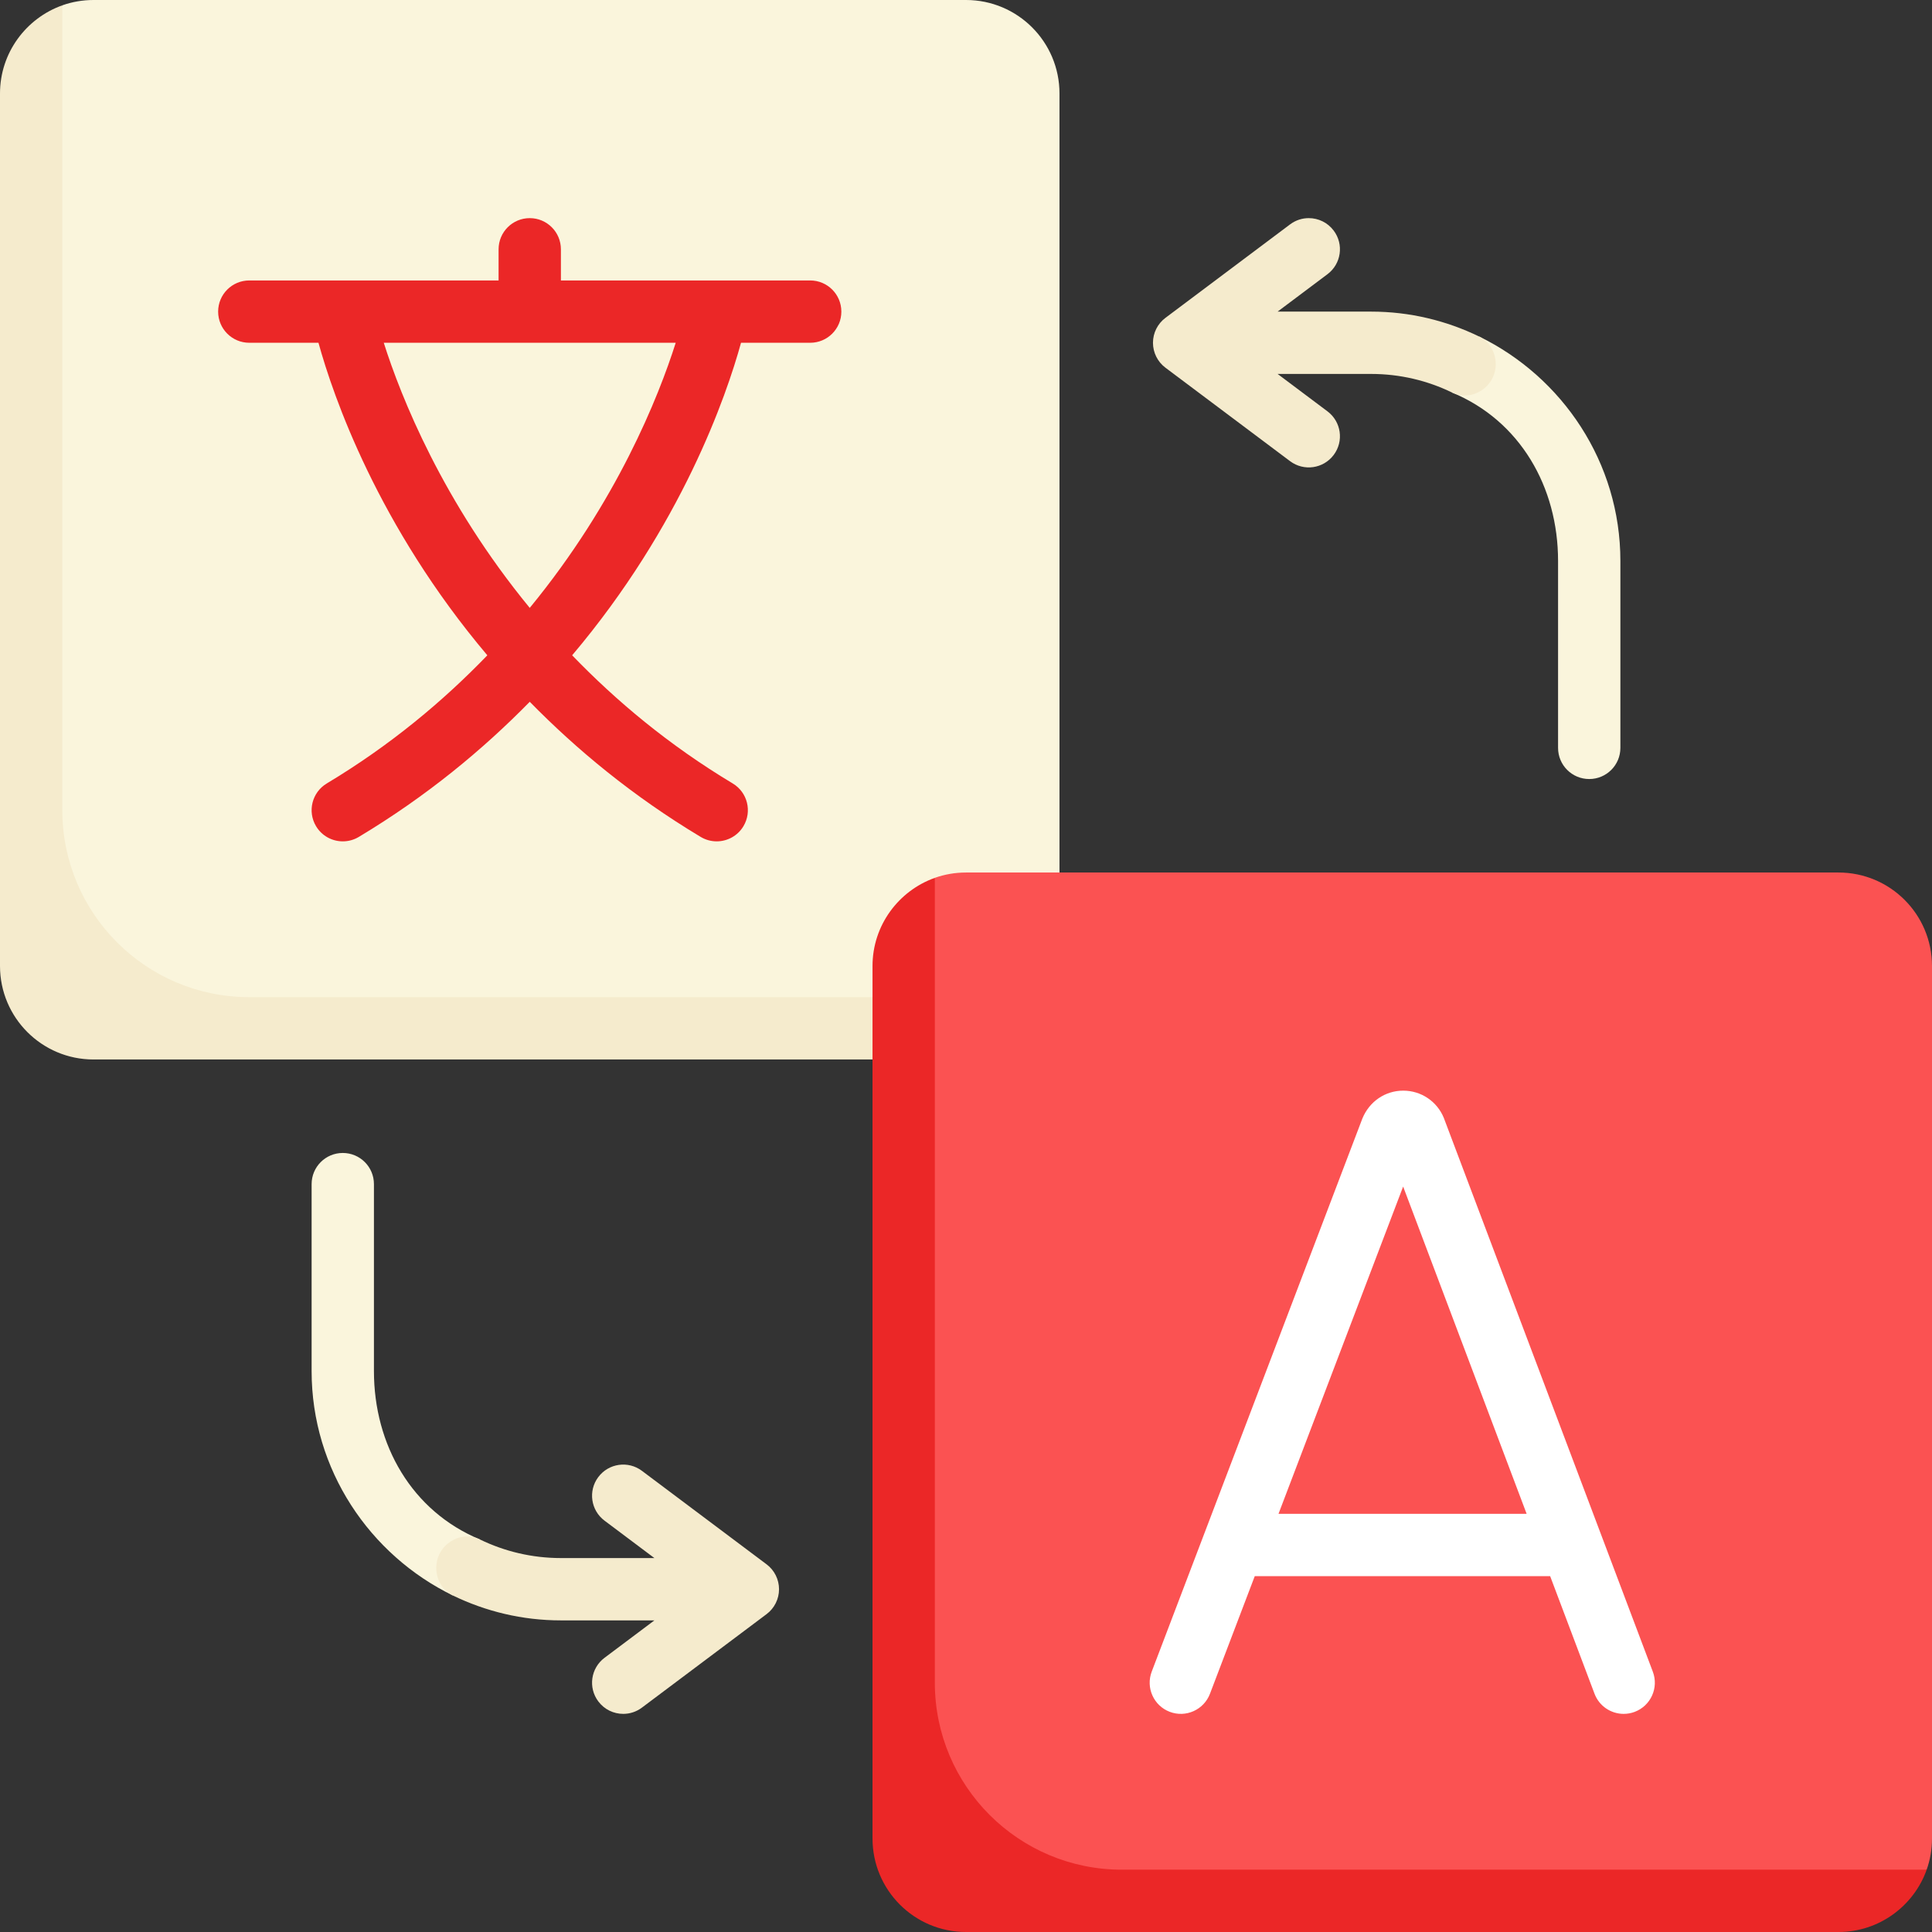 <?xml version="1.0"?>
<svg xmlns="http://www.w3.org/2000/svg" id="Capa_1" enable-background="new 0 0 512 512" height="512px" viewBox="0 0 512 512" width="512px" class=""><rect x="0" y="0" width="512" height="512" fill="#333333" stroke="none"/><g><g><path d="m256 0h-231.226c-2.896 0-5.676.497-8.26 1.41l-9.288 23.364v224.226c0 13.682 11.092 24.774 24.774 24.774h248.774v-249c0-13.682-11.092-24.774-24.774-24.774z" fill="#faf5dc" data-original="#FAF5DC" class="" style="fill:#FAF5DC" data-old_color="#faf5dc"/><path d="m66.065 264.258c-27.365 0-49.548-22.184-49.548-49.548v-213.294c-9.601 3.412-16.517 12.587-16.517 23.358v231.226c0 13.682 11.092 24.774 24.774 24.774h231.226c10.771 0 19.844-6.916 23.257-16.516z" fill="#f5ebcd" data-original="#F5EBCD" class="" style="fill:#F5EBCD" data-old_color="#f5ebcd"/><path d="m487.226 231.226h-231.226c-2.896 0-5.676.497-8.26 1.41l-9.33 23.364v222.892c0 13.682 11.092 24.774 24.774 24.774h224.041l23.365-8.184c.913-2.583 1.409-5.362 1.409-8.257v-231.225c.001-13.682-11.091-24.774-24.773-24.774z" fill="#b3e59f" data-original="#B3E59F" class="active-path" style="fill:#FB5252" data-old_color="#b3e59f"/><path d="m438.016 443.016-55.395-146.774c-1.798-4.379-6.016-7.21-10.75-7.21-.008 0-.008 0-.016 0-4.742.008-8.96 2.847-10.823 7.419l-55.814 146.549c-1.621 4.258.516 9.032 4.782 10.653 4.25 1.621 9.024-.516 10.653-4.782l11.874-31.177h78.278l11.759 31.161c1.25 3.306 4.387 5.339 7.726 5.339.968 0 1.96-.169 2.919-.532 4.267-1.614 6.42-6.372 4.807-10.646zm-99.198-41.839 33.029-86.726 32.726 86.726z" fill="#fff" data-original="#FFF" class="" data-old_color="#fff" style="fill:#FFF"/><path d="m127.22 407.989c-18.095-7.489-28.123-25.09-28.123-44.635v-49.548c0-4.565-3.693-8.258-8.258-8.258s-8.258 3.694-8.258 8.258v49.548c0 26.107 15.395 48.745 37.43 59.466 1.714-5.294 3.96-10.317 7.209-14.831z" fill="#faf5dc" data-original="#FAF5DC" class="" style="fill:#FAF5DC" data-old_color="#faf5dc"/><path d="m297.29 495.484c-27.365 0-49.548-22.184-49.548-49.548v-213.295c-9.6 3.413-16.516 12.588-16.516 23.359v231.226c0 13.682 11.092 24.774 24.774 24.774h231.226c10.771 0 19.956-6.916 23.368-16.516z" fill="#95d6a4" data-original="#95D6A4" class="" style="fill:#EB2727" data-old_color="#95d6a4"/><path d="m214.71 74.323h-66.065v-8.258c0-4.565-3.694-8.258-8.258-8.258s-8.258 3.694-8.258 8.258v8.258h-66.064c-4.565 0-8.258 3.694-8.258 8.258 0 4.565 3.694 8.258 8.258 8.258h18.332c3.877 14.087 15.738 48.506 44.752 82.825-11.651 12.069-25.585 23.78-42.559 33.965-3.911 2.347-5.177 7.419-2.831 11.331 1.548 2.581 4.282 4.008 7.089 4.008 1.444 0 2.911-.379 4.242-1.177 18.036-10.822 32.867-23.134 45.298-35.809 12.431 12.676 27.262 24.988 45.298 35.809 1.331.798 2.798 1.177 4.242 1.177 2.806 0 5.54-1.427 7.089-4.008 2.347-3.911 1.081-8.984-2.831-11.331-16.975-10.185-30.908-21.896-42.559-33.965 29.013-34.32 40.874-68.738 44.752-82.825h18.332c4.565 0 8.258-3.694 8.258-8.258-.001-4.565-3.695-8.258-8.259-8.258zm-74.323 86.773c-23.071-28.07-34.148-55.954-38.684-70.258h77.369c-4.537 14.304-15.614 42.189-38.685 70.258z" fill="#ff8086" data-original="#FF8086" class="" style="fill:#EB2727" data-old_color="#ff8086"/><path d="m170.113 389.782c-3.645-2.734-8.815-2-11.556 1.653-2.742 3.645-2 8.823 1.653 11.556l13.211 9.911h-24.775c-7.679 0-14.942-1.771-21.425-4.914-5.381-2.609-11.607 1.528-11.607 7.508 0 3.064 1.641 5.986 4.398 7.324 8.668 4.207 18.369 6.599 28.634 6.599h24.775l-13.211 9.911c-3.653 2.734-4.395 7.911-1.653 11.556 1.621 2.169 4.097 3.306 6.613 3.306 1.726 0 3.46-.54 4.944-1.653l33.032-24.774c2.081-1.556 3.306-4.008 3.306-6.605s-1.226-5.048-3.306-6.605z" fill="#f5ebcd" data-original="#F5EBCD" class="" style="fill:#F5EBCD" data-old_color="#f5ebcd"/><path d="m384.78 104.011c18.095 7.489 28.123 25.09 28.123 44.635v49.548c0 4.565 3.693 8.258 8.258 8.258s8.258-3.694 8.258-8.258v-49.548c0-26.107-15.395-48.745-37.43-59.466-1.714 5.294-3.96 10.317-7.209 14.831z" fill="#faf5dc" data-original="#FAF5DC" class="" style="fill:#FAF5DC" data-old_color="#faf5dc"/><path d="m341.887 122.218c3.645 2.734 8.815 2 11.556-1.653 2.742-3.645 2-8.823-1.653-11.556l-13.211-9.911h24.775c7.679 0 14.942 1.771 21.425 4.914 5.381 2.609 11.607-1.528 11.607-7.508 0-3.064-1.641-5.986-4.398-7.324-8.668-4.207-18.369-6.599-28.634-6.599h-24.774l13.211-9.911c3.653-2.734 4.395-7.911 1.653-11.556-1.621-2.169-4.097-3.306-6.613-3.306-1.726 0-3.46.54-4.944 1.653l-33.032 24.774c-2.081 1.556-3.306 4.008-3.306 6.605s1.226 5.048 3.306 6.605z" fill="#f5ebcd" data-original="#F5EBCD" class="" style="fill:#F5EBCD" data-old_color="#f5ebcd"/></g></g> </svg>
